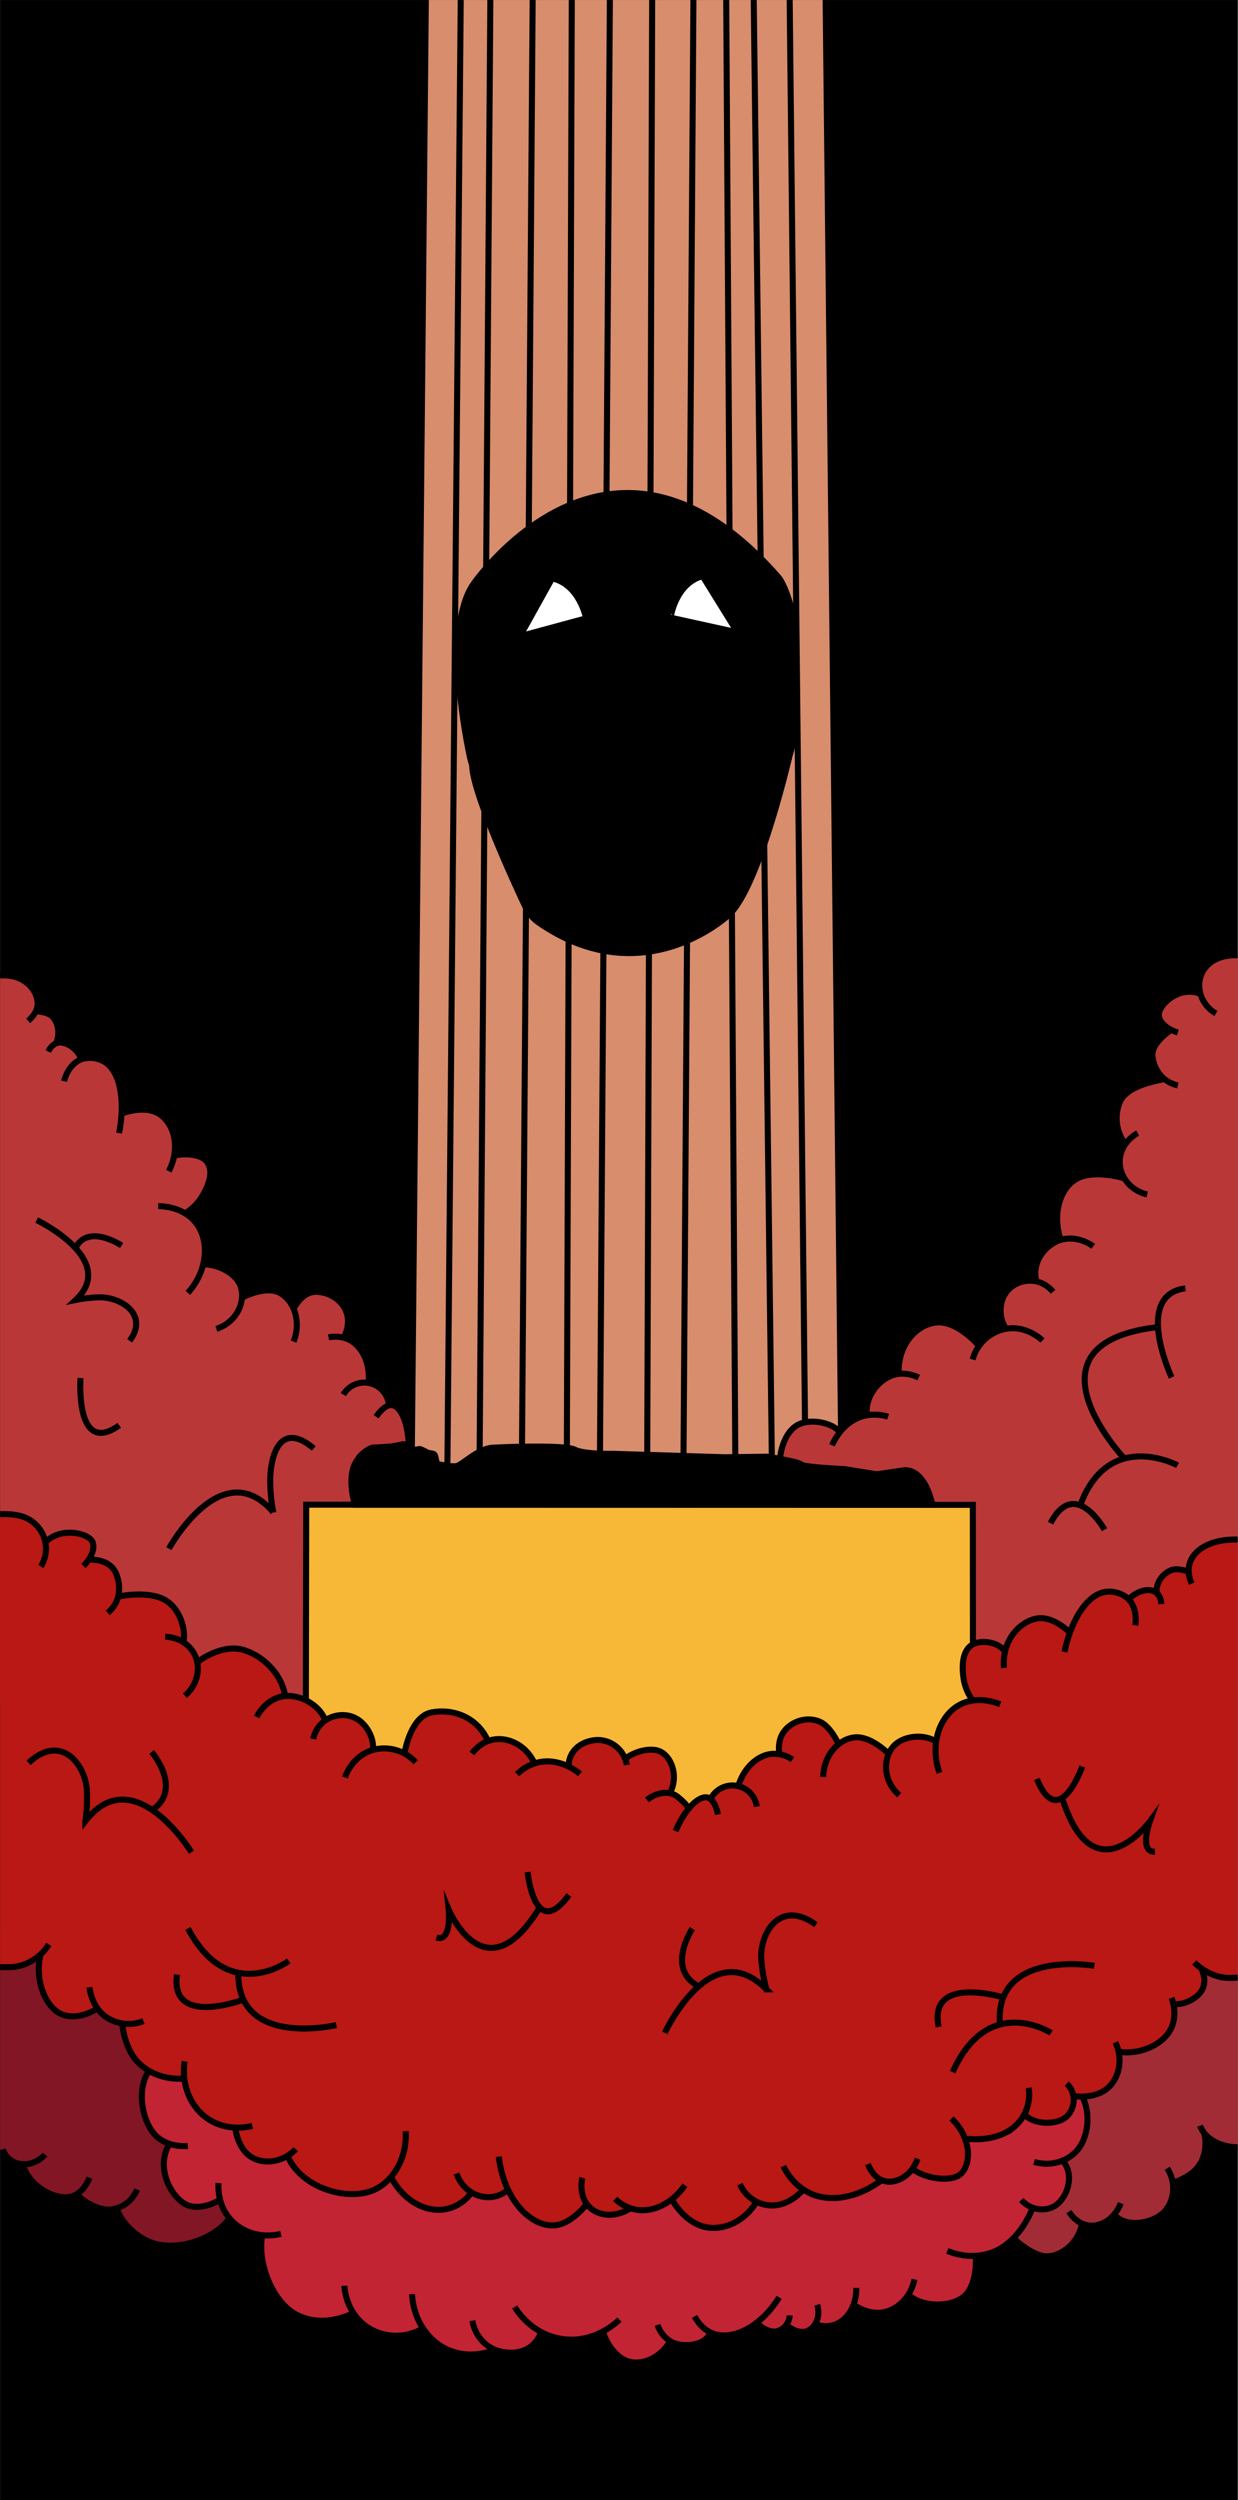 <svg id="CONTENT" xmlns="http://www.w3.org/2000/svg" viewBox="0 0 1025.39 2069.3"><rect x="0" y="0" width="1025.39" height="2069.3" fill="#808080" stroke="none"/><defs><style>.cls-1{fill:#d88d6d;}.cls-11,.cls-2{fill:none;}.cls-10,.cls-2,.cls-4,.cls-5{stroke:#000;}.cls-10,.cls-11,.cls-12,.cls-2,.cls-4,.cls-5{stroke-miterlimit:10;stroke-width:5px;}.cls-3{fill:#b93837;}.cls-4{fill:#f8b837;}.cls-6{fill:#a12c35;}.cls-7{fill:#821624;}.cls-8{fill:#c22434;}.cls-9{fill:#b91814;}.cls-10{fill:#fff;}.cls-11,.cls-12{stroke:#fff;}</style></defs><g id="MEDIUM"><g id="FLOWERDUST_MEDIUM"><g id="FLOWERDUST_MEDIUM-2" data-name="FLOWERDUST_MEDIUM"><rect x="0.08" y="0.03" width="1025" height="2069.27"/><g id="Chute"><polygon id="Fond" class="cls-1" points="353.13 0.03 340.87 1261.57 697.48 1266.15 684.29 0.03 353.13 0.03"/><line class="cls-2" x1="406.14" y1="0.03" x2="394.75" y2="1543.84"/><line class="cls-2" x1="654.06" y1="0.03" x2="670.71" y2="1543.84"/><line class="cls-2" x1="473.59" y1="0.03" x2="468.34" y2="1544.71"/><line class="cls-2" x1="505.13" y1="0.03" x2="494.62" y2="1543.84"/><line class="cls-2" x1="624.28" y1="0.03" x2="643.55" y2="1549.8"/><line class="cls-2" x1="381.61" y1="0.03" x2="367.5" y2="1548.51"/><line class="cls-2" x1="441.18" y1="0.03" x2="429.79" y2="1547.46"/><line class="cls-2" x1="540.17" y1="0.03" x2="534.92" y2="1545.42"/><line class="cls-2" x1="683.85" y1="0.03" x2="700.49" y2="1547.17"/><line class="cls-2" x1="601.5" y1="0.03" x2="611.14" y2="1546.29"/><line class="cls-2" x1="574.34" y1="0.03" x2="563.83" y2="1543.66"/><line class="cls-2" x1="352.7" y1="0.03" x2="337.71" y2="1551.14"/></g><g id="Nuage_Haut" data-name="Nuage Haut"><polygon id="FOND-2" data-name="FOND" class="cls-3" points="0.08 1407.87 1025.08 1400.86 1025.08 792 1018.29 790.31 1011.5 790.68 1003.61 795.13 996.61 802.07 993.98 810.83 993.1 821.35 986.97 821.35 979.96 822.22 972.95 824.85 965.05 829.67 960.81 835.93 960.93 844.26 966.29 850.14 968.29 853.72 961.56 859.89 955.84 867.36 954.52 877.12 957.67 884.69 962.85 891.76 958.06 894.93 943.6 898.91 932.65 903.7 926.52 915.09 925.64 929.1 928.13 940.39 930.9 946.62 928.27 953.63 927.39 962.68 929.15 972.9 927.39 973.78 915.06 972.26 902.87 972.9 889.84 976.91 882.56 984.25 878.34 994.81 875.59 1008.24 879.15 1026.11 866.95 1031.6 859.94 1041.24 857.24 1059.64 852.35 1059.64 839.79 1063.14 834.4 1068.38 828.78 1080.37 832.09 1097.9 827.84 1101.25 816.6 1107.82 810 1114.03 803 1106.94 792.34 1099.31 781.38 1094.53 767.08 1097.31 760.07 1101.69 748.86 1114.59 746.05 1127.09 744.25 1137.68 732.91 1142.86 722.4 1153.38 718.89 1163.01 718.02 1172.65 708.06 1174.84 695.24 1185.35 687.35 1178.78 675.09 1177.9 663.11 1178.29 653.63 1185.74 646.55 1203.38 646.18 1224.58 646.18 1270.04 348.27 1270.04 342.18 1232.22 338.68 1193.53 334.74 1174.46 323.35 1162.14 320.29 1156.17 314.46 1148.73 305.39 1144.61 304.82 1132.19 301.88 1120.96 292.91 1111.2 285.34 1107.42 288.8 1096.5 287.06 1087.65 282.61 1080.66 274.73 1073.65 265.09 1070.15 256.33 1071.03 248.44 1075.4 243.19 1080.66 237.06 1075.4 230.48 1070.15 218.22 1069.22 200.26 1072.78 197.81 1061.4 188.78 1052.53 176.17 1047.81 169.6 1044.96 169.69 1035.11 166.17 1018.54 159.36 1008.91 154.82 1003.26 166.53 992.62 173.54 979.48 174.16 967.72 168.28 957.57 155.22 956.14 145.67 956.14 145.07 952.02 142.88 935.67 133.33 923.07 125.36 919.9 112.84 918.76 100.81 921.22 99.07 898 92.06 883.11 81.55 877.85 66.66 876.1 57.02 865.59 48.26 862.08 48.3 850.99 43.01 841.93 33.37 838.43 31.62 832.3 26.3 818.41 14.97 811.27 0.08 807.77 0.08 1407.87"/><path class="cls-2" d="M1079.54,1131.56c-10.52-6-15.79-18-13.14-28.91,3.1-12.75,14.89-19.27,28.91-19.27h2.19" transform="translate(-72.42 -292.7)"/><path class="cls-2" d="M74.69,1701" transform="translate(-72.42 -292.7)"/><path class="cls-2" d="M95.72,1137.69c3-2.53,7.76-7.56,7.88-14,.2-10.44-9.64-23.66-28-23.66H72.5" transform="translate(-72.42 -292.7)"/><path class="cls-2" d="M102.72,1129.81c1.76.08,9.37.57,13.15,4.38,4.9,5,6.63,15.26,2.62,22.78" transform="translate(-72.42 -292.7)"/><path class="cls-2" d="M112.36,1163.1c.84-1.79,3-5.62,7-7,6.18-2.13,15.71,3,20.15,12.27" transform="translate(-72.42 -292.7)"/><path class="cls-2" d="M125.5,1187.63c.3-1.31,3.54-14.46,14.9-18.4a23.87,23.87,0,0,1,17.52,1.76c13.53,7.07,18.63,31,13.14,59.57" transform="translate(-72.42 -292.7)"/><path class="cls-2" d="M174.56,1213.91c2.22-.78,18.58-6.3,29.79.88,12.74,8.16,17.63,28.64,7.88,47.31" transform="translate(-72.42 -292.7)"/><path class="cls-2" d="M217.49,1249c9.19-1.93,21.81-.72,26.28,5.25,7,9.3-.89,23.29-3.3,27.58a42.08,42.08,0,0,1-15.1,15.35" transform="translate(-72.42 -292.7)"/><path class="cls-2" d="M203.47,1291c3.39,0,20.28.58,30.66,13.14,12.1,14.62,10.76,40-6.13,58.69" transform="translate(-72.42 -292.7)"/><path class="cls-2" d="M242,1339.19c12.37.46,26.46,8,29.79,18.4,4.29,13.39-4,29.87-20.15,35" transform="translate(-72.42 -292.7)"/><path class="cls-2" d="M273.56,1366.35c1.8-.8,19.51-9.6,30.66-3.51,12,6.56,17.82,23.74,11.39,40.3" transform="translate(-72.42 -292.7)"/><path class="cls-2" d="M316.49,1374.23c1.56-1.65,7-13.14,19.27-12.26,11.72.84,22.45,9,24.53,20.15,1.36,7.26-1.34,14.17-2.63,16.64" transform="translate(-72.42 -292.7)"/><path class="cls-2" d="M344.52,1399.64a27.48,27.48,0,0,1,16.64,1.75c11,5.11,17.69,19.21,16.65,34.17" transform="translate(-72.42 -292.7)"/><path class="cls-2" d="M356.78,1447a20.35,20.35,0,0,1,37.68,7.88" transform="translate(-72.42 -292.7)"/><path class="cls-2" d="M383.94,1465.34c7-10.09,12.12-9.75,13.14-9.63,7.36.85,13.78,14.93,14,35.92" transform="translate(-72.42 -292.7)"/><path class="cls-2" d="M1065.52,1114.92c-17.52-6.14-34.08,10.17-33.29,18.39.58,6,7.31,11.49,15.77,14" transform="translate(-72.42 -292.7)"/><path class="cls-2" d="M1041.87,1145.58c-1.14.9-15.77,10.51-14.89,21a28.73,28.73,0,0,0,8.29,17.86,27.47,27.47,0,0,0,12.73,6.67" transform="translate(-72.42 -292.7)"/><path class="cls-2" d="M1034,1185.88c11.44-.15-27.16,1.75-34.17,19.27a35.44,35.44,0,0,0,4.38,34.17" transform="translate(-72.42 -292.7)"/><path class="cls-2" d="M1014.71,1230.56c-9,4.93-14.79,14-14.89,23.65-.13,12.47,9.24,24.07,22.78,27.16" transform="translate(-72.42 -292.7)"/><path class="cls-2" d="M1004.2,1268.23c-2.2-.8-27-8.07-41.18.87-14,8.83-18.51,30.69-12.26,49.06" transform="translate(-72.42 -292.7)"/><path class="cls-2" d="M977.92,1324.3c-1.24-.94-13.14-9.62-27.16-5.26-12.17,3.79-23.66,17.52-20.15,33.29" transform="translate(-72.42 -292.7)"/><path class="cls-2" d="M944.63,1362a25.33,25.33,0,0,0-14-8.76c-9.43-2-20.77,1.8-26.28,11.39-4.48,7.77-4.11,19.35.87,27.15" transform="translate(-72.42 -292.7)"/><path class="cls-2" d="M935.87,1402.27c-1.16-1.13-13.5-12.82-30.67-9.64A35.17,35.17,0,0,0,878,1418" transform="translate(-72.42 -292.7)"/><path class="cls-2" d="M882.43,1405.77c-1-1.22-18-20.4-35-18.4s-31.68,19.75-30.66,42.06" transform="translate(-72.42 -292.7)"/><path class="cls-2" d="M790.44,1463.59c-1.75-15.77,10.9-30.39,23.65-33.29,8.51-1.93,15.89,1,19.28,2.63" transform="translate(-72.42 -292.7)"/><path class="cls-2" d="M808,1465.34a36.76,36.76,0,0,0-19.27-.87c-18.58,4.32-26.29,22.38-27.16,24.53" transform="translate(-72.42 -292.7)"/><path class="cls-2" d="M767.66,1477.61c-7-7.89-23.88-10.51-33.29-6.13-13.6,6.32-15.66,26.26-15.77,27.15" transform="translate(-72.42 -292.7)"/><path class="cls-2" d="M212.29,1574.55S224.77,1551.68,243,1538c15.78-11.86,35.84-16.77,55.74,6.3a143.21,143.21,0,0,1-2.5-24.32c-.33-22.41,8.06-52.06,36.06-28.38" transform="translate(-72.42 -292.7)"/><path class="cls-2" d="M1003.45,1499.66s-89.47-95,27.92-108.52" transform="translate(-72.42 -292.7)"/><path class="cls-2" d="M966.5,1540.36c23.1-66.06,81.24-34.82,81.24-34.82" transform="translate(-72.42 -292.7)"/><path class="cls-2" d="M1042.83,1432.78s-32-68.22,11.44-73.72" transform="translate(-72.42 -292.7)"/><path class="cls-2" d="M987.3,1558.85s-24.55-44.1-44.78-5.4" transform="translate(-72.42 -292.7)"/><path class="cls-2" d="M102.77,1302.53s19.49,9.35,32.14,23.18c11,12,16.79,27.42.19,43a114.93,114.93,0,0,1,19.24-2.21c17.91-.52,41.74,14.1,25.41,36" transform="translate(-72.42 -292.7)"/><path class="cls-2" d="M173.18,1323.61s-27.83-18.57-38.27,2.1" transform="translate(-72.42 -292.7)"/><path class="cls-2" d="M139.11,1433.27s-4.79,65.46,32.09,39.18" transform="translate(-72.42 -292.7)"/></g><g id="TOMBE"><polygon class="cls-4" points="806.06 1689.1 805.77 1245.55 253.64 1245.4 252.82 1689.97 806.06 1689.1"/><path class="cls-5" d="M844.75,1538.06c-7.78-32.17-23.63-28.47-24.77-28.2l-.17,0-19.87,2.91a8.78,8.78,0,0,1-2.61,0l-25.48-4.1s-34.91-1.67-35.86-3.82-28-6.46-28-6.46l-35.62.48L579.92,1496s-23.85.54-31.38-3.41-55.6-2.33-68-1.61-25.1,14.17-29.95,15.15c-3.47.71-10.6-.57-14.34-1.35a3.07,3.07,0,0,1-2.43-2.55,39.24,39.24,0,0,0-1.08-4.57,2.48,2.48,0,0,0-1.93-1.76l-4.24-.8s-5.74-3.31-6.82-3c-.7.17-3.73.58-5.76.84a2.68,2.68,0,0,1-2.57-1.15c-1.28-1.91-3.86-4.27-5.84-3.64-1.7.55-8.87,1.79-8.87,1.79l-12.82.84c-4.13-.54-8.07,2.57-10.94,4.9a16,16,0,0,0-4,4.67c-10.58,12.91-2.52,37.74-2.52,37.74Z" transform="translate(-72.42 -292.7)"/><path class="cls-2" d="M428.39,1524.7s13.63-8.35,25.11-4.61a3.19,3.19,0,0,0,1.86,0c3.93-1.19,18.92-5.37,30.05-3.83,12.91,1.8,55.59,10,65.64,9.33s44.29,1.08,44.29,1.08,16.5-4,30.12,12.19" transform="translate(-72.42 -292.7)"/></g><g id="Nuage_Bas" data-name="Nuage Bas"><g id="Nuage_Bas_Droit" data-name="Nuage Bas Droit"><polygon class="cls-6" points="1025.08 1610.24 1025.08 1778.45 1000.55 1770.57 999.23 1778.01 994.68 1789.83 983.94 1800.89 971.71 1806.05 970.32 1822.69 961.58 1833.11 943.17 1840.21 928.57 1837.42 923.02 1834.08 913.38 1839.34 902.58 1841.96 895.86 1840.72 892.97 1849.98 885.54 1859.65 875.8 1865.78 861.75 1866.77 851.85 1862.09 841.95 1854.77 831.03 1843.72 813.51 1799.04 810.88 1742.09 859.06 1704.42 937.03 1651.86 998.45 1608.39 1025.08 1610.24"/><path class="cls-2" d="M913.09,2146.05c1.13,2,14.38,12.57,23.65,14,11.44,1.78,27.77-8.28,31.54-25.41" transform="translate(-72.42 -292.7)"/><path class="cls-2" d="M957.77,2123.27c1,1.59,6.23,9.85,15.77,11.39,10.66,1.73,22.44-5.63,27.15-18.4" transform="translate(-72.42 -292.7)"/><path class="cls-2" d="M996.31,2126.78c10.52,10.51,33.81,5.72,42.06-5.26,7.32-9.75,7.72-23.46.87-34.17" transform="translate(-72.42 -292.7)"/><path class="cls-2" d="M1045.37,2098.74c3.1-.79,12.78-4.82,18.4-11.39,10.17-11.89,6.56-27.24,6.13-28.91" transform="translate(-72.42 -292.7)"/><path class="cls-2" d="M1095.31,1883.23" transform="translate(-72.42 -292.7)"/></g><g id="Nuage_Bas_Gauche" data-name="Nuage Bas Gauche"><polygon class="cls-7" points="0.08 1595.35 0.08 1779.33 11.69 1789.52 18.91 1791.22 24.51 1802.66 40.13 1815.23 54.79 1818.67 63.59 1817.43 71.48 1823.57 80.24 1827.95 96.35 1828.9 103.02 1841.09 116.34 1851.64 133.14 1858.74 151.25 1857.89 175.73 1849.85 189.75 1836.71 179.23 1693.91 83.74 1592.29 0.08 1595.35"/><path class="cls-2" d="M261.29,2130.28c-14,17.52-44.48,25.92-64,18.4-16.34-6.32-25.41-20.15-28-27.16" transform="translate(-72.42 -292.7)"/><path class="cls-2" d="M136.89,2109.25c.88,2.63,15.29,13.37,27.16,12.27a26.61,26.61,0,0,0,21.9-16.65" transform="translate(-72.42 -292.7)"/><path class="cls-2" d="M146.53,2095.24c-1.78,4.43-5.66,11.8-13.14,14.89-12.48,5.16-35.92-6.13-42-25.41" transform="translate(-72.42 -292.7)"/><path class="cls-2" d="M74.69,1878.41" transform="translate(-72.42 -292.7)"/><path class="cls-2" d="M109.73,2076c-.67.79-7.93,8.95-19.27,7.89a17.82,17.82,0,0,1-15.77-12.27" transform="translate(-72.42 -292.7)"/></g><g id="Nuage_Bas_Middle" data-name="Nuage Bas Middle"><path class="cls-8" d="M195.88,2008.51l-2.92,6.13-2.63,10.51v9.64l3.51,12.26,6.57,12.16,10.07,8,.34,3.69-2.3,18.47,4.54,13.63,8.48,11,11.18,5.2,13.43-1.77,8.53-4.1,7.32,14.87,11.9,9.86,12,4.23,3.84,2.06-.48,15.72,4.43,20.2,11.39,17.55,16.78,12.55,16.21,3.22,16-2.09,10-3.73,8.72,8.85,7.28,4.37,11,4.09,14.69.67,10.75-2.77,6-2.42,11.39,12.27s15.91,7.18,15.84,7.09,18.47,1.68,18.47,1.68l13-4.46L493,2240l13.44-2,9.85-7.32,5.19-6.74s16.06,5.15,16.35,5.2,18.61-1.13,18.61-1.13l15.35-5.65,7.2,14.29,13.45,10.94,15.59-1,11.56-6.93,7-9.13,8.79,2.67,11.78-.19,10.32-4.88,4.08-4.24,9.64,1.73,13.28-2.31,13.84-7.61,7.81,4.69,8.15,2,8.49-4.46,7.2,2.45,6.35,2,8.54-2,3-3.94s7.41,1.61,7.48,1.46,14.08-4.14,14.08-4.14l7.35-8.11,2.3-4.54,7.32,2.9L794,2207l14.77-1.76,11.68-7.79,5-5,7.89,4.38,9.24,2.87,17.11-.9,13.22-7.44,5.1-5,2-12.81.69-13,10.17-2.51,11.63-5.25,9.13-7.46,7.77-9.51,7.67-15.79,11.39,1.46,11.32-6,7.08-10.66.45-14.28-4-8.49,10.5-8.77,6.14-10.51,2.63-14.89v-11l-3.26-7.76-74.71-15.39-322.39,3.51-235.23-18.4Z" transform="translate(-72.42 -292.7)"/><path class="cls-2" d="M194.71,2008.51c-9.64,15.77-3.91,44.52,9.64,54.31,8.78,6.35,18.81,6.46,23.65,6.14" transform="translate(-72.42 -292.7)"/><path class="cls-2" d="M212.23,2068.08c-11.39,20.15,3.14,45.14,15.77,49.93,11.24,4.27,24.67-3.3,26.28-4.38" transform="translate(-72.42 -292.7)"/><path class="cls-2" d="M253.41,2099.62c-.22,3.23-.86,17.79,9.63,29.78,10,11.46,26.3,16.14,42.06,12.27" transform="translate(-72.42 -292.7)"/><path class="cls-2" d="M289.33,2144.3c-3.46,23.9,10,55.44,29.78,64.83,22.75,10.79,45.1-1.38,47.31-2.63" transform="translate(-72.42 -292.7)"/><path class="cls-2" d="M357.66,2184.6c.07,1.8,1.28,23.29,20.15,35a43.27,43.27,0,0,0,43.8.87" transform="translate(-72.42 -292.7)"/><path class="cls-2" d="M413.73,2191.6c1,20.92,13,39.07,30.66,46.44,16.91,7,32.68,1.57,36.8,0" transform="translate(-72.42 -292.7)"/><path class="cls-2" d="M463.66,2213.51c2.17,12.6,11.23,22.66,22.78,25.4,14.25,3.38,28.24-.56,34.17-15.77" transform="translate(-72.42 -292.7)"/><path class="cls-2" d="M498.71,2202.12c1.74,2.91,13.56,22,37.67,26.28,27.76,5,47.31-14,49.06-15.77" transform="translate(-72.42 -292.7)"/><path class="cls-2" d="M572.3,2224c.18,1,6,17.67,19.27,22.78,11.81,4.53,27.36-2.41,35-14.9" transform="translate(-72.42 -292.7)"/><path class="cls-2" d="M617,2217a25.78,25.78,0,0,0,11.39,14c8.67,4.85,27.15,3.5,31.53-6.13" transform="translate(-72.42 -292.7)"/><path class="cls-2" d="M647.64,2210c5.39,9.52,11.75,12.79,14.89,14,16.1,6.31,39.74-4.81,55.19-29.79" transform="translate(-72.42 -292.7)"/><path class="cls-2" d="M969.16,2028.66c7.13,14.07,4.5,35.24-6.14,45.55-8.81,8.55-21.93,11.51-34.16,7.89" transform="translate(-72.42 -292.7)"/><path class="cls-2" d="M953.39,2082.1c9.63,12.26,2.14,31.24-7.89,36.79-8.51,4.71-20,2.73-27.16-5.26" transform="translate(-72.42 -292.7)"/><path class="cls-2" d="M927.1,2121.52c-1,2.7-11.49,28.34-34.16,35.92-17.31,5.78-32.13-.11-35.92-1.75" transform="translate(-72.42 -292.7)"/><path class="cls-2" d="M880.67,2161.82c.14,2.31.68,21.38-8.76,30.66-9.79,9.63-33.29,10.51-45.55.88" transform="translate(-72.42 -292.7)"/><path class="cls-2" d="M829.86,2179.34c-2.92,13.92-13,24.62-25.4,27.16-11.15,2.27-21.08-3.69-23.66-5.26" transform="translate(-72.42 -292.7)"/><path class="cls-2" d="M781.68,2186.35c.27,14.77-7.46,27.12-18.4,30.66-7,2.27-13.5.34-16.65-.88" transform="translate(-72.42 -292.7)"/><path class="cls-2" d="M749.26,2200.37c3.14,9.83-1.55,19.38-8.76,21.9s-15.36-4-15.77-4.38" transform="translate(-72.42 -292.7)"/><path class="cls-2" d="M726.49,2209.13A14.38,14.38,0,0,1,716,2222.27c-5,1.29-12.17-2.17-15.77-6.14" transform="translate(-72.42 -292.7)"/></g><g id="Nuage_Center" data-name="Nuage Center"><path class="cls-9" d="M72.5,1546.38l11.83,1.31s7.88,0,7.88.88,8.76,6.13,8.76,6.13l7,8.76,1.75,5.26,11-6,10-1,9.64,1.75,9,5.26.58,7-3.36,7.88,6.87.88,7.88,3.5,7.52,8,2.11,10.22v7.8l14-.65,13.92.65,9.74,2.85L221.87,1630l3,20.84,6.56,7.7,4.47,8.55,10.17-4.9,17.42-5.08,13.76,2.24,15.11,9.14,10.17,11.86,6.08,15.12,11.6,2.33,12.94,7,8.75,11.46,10.93-3.78,13.67,2.12,7.84,6.18,6.6,13.29.95,6.9,9.65-1.16,16.07,3.9,3.14-12.16,8.89-15.6,5.68-4.33,13.17-2.37,12.71,1.88,10.87,5.1,11.28,11.47,2.59,5.72,9.24-1.32,12.93,2.78,12.24,9.55,4.14,7,12.8-.78,12.6,3,3.51,1.31,2.87-10.9,6.06-6.39,10.16-4.2,8.62-.25L581,1737l7.41,7.84,1.48,2.91,8.06-3.84,12.65-3,7.21.92,8.8,6.48L631,1759.7l-.84,9-2.46,8.31,8.15,4.67,6.27,7,7-5.63,8-2.73,4.36,1.92,5.64-7.72,7.65-3.49,7.85-.2,6.43-9.61,6.27-9,7.6-5.29,8.1-2.44,6.54.14,1.78-14.49,6.26-7.2,7.93-5.58,11.29-1.5,7.56,2.36,6.41,5.31,6.86,10.16,2,1.51,5.77-2.69,9.76-2.37,9.86,3.28,8.55,5.15,6.36,4.52,7.94-8,10.49-4.29,9-.1L847.3,1733l4.47-12.27,8.75-12.7,13.14-7,3.17-1.16-4-12-2.73-19.68,3.6-8.36,5.61-6.7,7.31-1.43,8.11,2,9.1,3.94,9.31-14.44,11.38-7.9,8.76-2.63,9.3.87,9.59,5.08,6.23,6.08,6.42-15.53,7.94-9.86,8.95-6.94,11.36-2.3,11.2,3.89,3.47,2.94,5.37-4.45,7.77-4.31,5.84.65h3.07l3.4-8.64,6.09-6.9,11.83-1.66,5.54.86,2.29-7.49,5.31-8.79,5.26-1.76,6.13-4.38,11.39-1.75,10.51-1.75V1930.1h-4.38l-18.84-4.82-4.79,2.42-.46,9.84-4,6.11-7.77,5.32-10.16,2.59-2.63,1.75.62,12.61-9.23,14.29-13.42,8.13L999,1991.4l-.22,16.4-8.62,13.85-21,7-7.44-.62-1.45,10.13-7.69,8.69-13,2.84L928,2047.05l-6.13-4.13-13,12.92-22.18,7.22-15.09-.58,2.59,13.05-2.12,11-6.85,7.51-12.41,2-16.23-3.49-7.56-4.32-6.14,6.13-12.26,3.51-8.93-1.13-10.35,8.09-10.72,4.07-19.8,3.13-13.52-2.7-10.27-4.5-4.41,5.16-12.24,7.15-14.2.43-7.45-2-11.34,12.68L673,2135.44l-17,1.3-13.16-7.43-8.41-9.49-4-7.77-11.63,7.72-14,2.32-11.9-2.27-6.56,4.58-16.49.44-11.09-6.67-7.12,6.18L538,2133.19l-19.09.59L505.51,2123l-11.8-16.79-12.57,5.05-9.15-.45-9.2-3.3-5.65,6.18-9.54,5.8L433,2122.09l-15.22-5-12.51-9.74L396,2096.11,384.82,2104,362,2109.25l-19-4.18-21.28-11.58-8.06-10.41-3-5.36-12.94,4.07-12.64-1.55-10.75-7.88-6.93-13-.94-5.7-13.79-3L236.76,2040l-10.42-20.13-1.61-7.27-13.84-.32-17.54-7.15L182.29,1994l-6-13.31-1.58-12.5L157,1960.32l-4.38-4.38-10.51,5.26-17.52-1.75-13.14-9.64-6.14-13.14-1.75-13.14,1.75-14-13.58,9.2H72.5V1546.38Z" transform="translate(-72.42 -292.7)"/><path class="cls-2" d="M1055.89,1593.25c-1.65-.6-8.72-2.88-13.68-.82-6.44,2.68-12.53,9.86-11.73,18.34" transform="translate(-72.42 -292.7)"/><path class="cls-2" d="M1008.58,1615.15c7.67-6.83,17.07-8.22,21.95-3.86,3.19,2.84,3.68,7.19,3.76,9.17" transform="translate(-72.42 -292.7)"/><path class="cls-2" d="M1012.7,1638c.23-1.32,2.32-14.71-6.64-22.72a23.87,23.87,0,0,0-16.84-5.14c-15.22,1.31-29.17,21.46-35.11,49.89" transform="translate(-72.42 -292.7)"/><path class="cls-2" d="M957.77,1643.19c-1.75-1.58-14.9-14-28.29-10.53-14.63,3.81-27.31,19.62-25.52,40.6" transform="translate(-72.42 -292.7)"/><path class="cls-2" d="M904.33,1659c-6.14-7.89-20-8.93-26.43-5.14-10,5.9-8.16,21.83-7.59,26.71a42,42,0,0,0,8,20" transform="translate(-72.42 -292.7)"/><path class="cls-2" d="M900.89,1703.31c-3.14-1.27-18.93-7.29-33.36.3-16.8,8.82-25.34,32.71-17,56.51" transform="translate(-72.42 -292.7)"/><path class="cls-2" d="M846.51,1733.42c-11.39-6.13-27.29-3.32-34.35,5-9.13,10.69-7.81,29.11,5.07,40.1" transform="translate(-72.42 -292.7)"/><path class="cls-2" d="M808,1743.93c-1.35-1.43-15.09-14.53-27.73-13.21-13.6,1.42-25.6,15-26.06,32.79" transform="translate(-72.42 -292.7)"/><path class="cls-2" d="M766.78,1736.05c-.8-2.13-7.1-14.69-15.31-18.31-10.76-4.72-24.21-.31-30.41,9.13-4.06,6.18-3.57,13.41-3.34,16.19" transform="translate(-72.42 -292.7)"/><path class="cls-2" d="M728.85,1749.12a27.53,27.53,0,0,0-16-4.81c-12.12.47-23.57,10.83-28.39,25" transform="translate(-72.42 -292.7)"/><path class="cls-2" d="M699.28,1788a20.34,20.34,0,0,0-37.79-7.26" transform="translate(-72.42 -292.7)"/><path class="cls-2" d="M667.13,1794.53c-2.53-12-7.41-13.67-8.4-14-7.12-2-18.47,8.46-26.79,27.73" transform="translate(-72.42 -292.7)"/><path class="cls-2" d="M1059.45,1603.44c-3.53-7.88-2.49-13.62-1.87-16,3.23-12.24,17.58-20.5,37.73-20.5h2.19" transform="translate(-72.42 -292.7)"/><path class="cls-2" d="M106.25,1589.25a27.62,27.62,0,0,0-1.59-31.71c-7.25-9.25-16.83-11.6-29.09-11.6H72.5" transform="translate(-72.42 -292.7)"/><path class="cls-2" d="M110.61,1568.72c12.26-12.26,35.41-7.28,38.48.39,2.22,5.56-1.23,13.55-7.58,19.69" transform="translate(-72.42 -292.7)"/><path class="cls-2" d="M147.4,1583.61c1.43.28,16.65-.87,21.63,12.66a31.13,31.13,0,0,1,.82,19.67,27.58,27.58,0,0,1-8.25,11.78" transform="translate(-72.42 -292.7)"/><path class="cls-2" d="M170.18,1614.28c1.2-.49,26.95-5.66,40.67,3.78,10,6.9,15.53,21.52,13.65,33.89" transform="translate(-72.42 -292.7)"/><path class="cls-2" d="M209.27,1647.47c10.25.26,19.56,5.63,24.09,14.19,5.82,11,2.83,25.62-7.78,34.58" transform="translate(-72.42 -292.7)"/><path class="cls-2" d="M235.89,1668.59c1.59-1.71,20.15-14.89,37-10.58,16,4.09,32.84,19.43,35.72,38.62" transform="translate(-72.42 -292.7)"/><path class="cls-2" d="M285,1713.88c.67-1.4,7.26-14.57,21.72-17.13,12.55-2.22,29.94,6,35.2,20" transform="translate(-72.42 -292.7)"/><path class="cls-2" d="M331.83,1732.08a25.37,25.37,0,0,1,8.44-14.22c7.46-6.1,19.28-7.92,28.58-1.93,7.54,4.85,13.31,15.28,12.46,24.5" transform="translate(-72.42 -292.7)"/><path class="cls-2" d="M358.11,1763.87c.5-1.54,6.11-17.58,22.82-22.63a35.16,35.16,0,0,1,35.79,10.11" transform="translate(-72.42 -292.7)"/><path class="cls-2" d="M476.43,1733.34c-9.32-20.29-29.77-26.48-46.53-23.3-17,3.23-22,31.46-22.3,33" transform="translate(-72.42 -292.7)"/><path class="cls-2" d="M514.48,1750.94c-7.1-14.5-22.65-21.31-35.31-18-8.45,2.18-13.66,8.17-15.92,11.18" transform="translate(-72.42 -292.7)"/><path class="cls-2" d="M500.7,1761.23a36.73,36.73,0,0,1,16.72-9.62c18.49-4.68,33.62,7.83,35.39,9.34" transform="translate(-72.42 -292.7)"/><path class="cls-2" d="M543.39,1753.57c.87-14.89,14.93-21.19,25.51-20.65a24.46,24.46,0,0,1,22.67,20.65" transform="translate(-72.42 -292.7)"/><path class="cls-2" d="M591.57,1747.44c7.86-5.65,21.51-9,28.91-4.38,9.6,5.91,13.34,21.6,7,33.29" transform="translate(-72.42 -292.7)"/><path class="cls-2" d="M608.22,1782.48c8.69-6.91,19.31-7.58,25.4-2.63,3.62,2.94,8.32,7.21,8.76,9.64" transform="translate(-72.42 -292.7)"/><path class="cls-2" d="M231,1825.79s-13.64-22.21-32.48-34.92c-16.36-11-36.65-14.92-55.35,9.13a143,143,0,0,0,1.26-24.41c-.81-22.4-21.58-48.85-48.34-23.78" transform="translate(-72.42 -292.7)"/><path class="cls-2" d="M198.05,1742.8s26.18,30.57.44,48.07" transform="translate(-72.42 -292.7)"/><path class="cls-2" d="M351.05,1968.83s-82.46,19.67-81.28-43.81" transform="translate(-72.42 -292.7)"/><path class="cls-2" d="M275.28,1947.33S213,1971.54,219,1927" transform="translate(-72.42 -292.7)"/><path class="cls-2" d="M311.59,1915.77s-49.67,37-83.52-26.92" transform="translate(-72.42 -292.7)"/><path class="cls-2" d="M519.87,1870.71c-45.29,75.53-75.83,2.51-75.83,2.51s2.84,27.21-10.19,23.23" transform="translate(-72.42 -292.7)"/><path class="cls-2" d="M509.4,1842.19s5.8,58,34.2,19" transform="translate(-72.42 -292.7)"/><path class="cls-2" d="M651.14,1936.78c14.94-12.91,34.62-19.17,56.05,2.47a142.81,142.81,0,0,1-4.16-24.08c-1.86-22.34,15.61-51.07,45.17-29.36" transform="translate(-72.42 -292.7)"/><path class="cls-2" d="M623.05,1975.32s10.9-23.68,28.09-38.54" transform="translate(-72.42 -292.7)"/><path class="cls-2" d="M645.86,1889s-22.35,33.47,5.28,47.78" transform="translate(-72.42 -292.7)"/><path class="cls-2" d="M978.82,1919.77s-83.58-14.11-78.16,49.15" transform="translate(-72.42 -292.7)"/><path class="cls-2" d="M904.66,1946.29s-63.76-20-54.81,24.08" transform="translate(-72.42 -292.7)"/><path class="cls-2" d="M943,1975.35s-52-33.64-81.54,32.45" transform="translate(-72.42 -292.7)"/><path class="cls-2" d="M951.91,1780c25.9,83.87,72.8,20.44,72.8,20.44s-9.21,25.67,4.35,24.91" transform="translate(-72.42 -292.7)"/><path class="cls-2" d="M968.81,1754.85s-19.39,54.79-37.61,10.26" transform="translate(-72.42 -292.7)"/><path class="cls-2" d="M106.23,1909.51c-5.75,21.66,3.93,45.77,18.4,50.81,12,4.19,24.77-2.89,27.15-4.38" transform="translate(-72.42 -292.7)"/><path class="cls-2" d="M146.53,1937.54c.23,2.15,2.08,17.32,14.89,25.41a33.64,33.64,0,0,0,29.79,2.63" transform="translate(-72.42 -292.7)"/><path class="cls-2" d="M173.69,1968.21c.54,4.2,2.79,21.74,14,32.41,15.92,15.14,36.63,12.65,39.43,12.27" transform="translate(-72.42 -292.7)"/><path class="cls-2" d="M225.37,1998.87c-3,19.48,4.91,38.46,20.15,48.18,15.65,10,32.54,6.11,35.92,5.26" transform="translate(-72.42 -292.7)"/><path class="cls-2" d="M267.43,2054.94c.27,1.74,2.53,17.35,14,23.65,11,6,25.92,3.42,35.92-7" transform="translate(-72.42 -292.7)"/><path class="cls-2" d="M311.23,2078.59c12.26,26.28,52.24,37.29,73.59,25.41,15.58-8.68,24.73-27.34,23.65-47.31" transform="translate(-72.42 -292.7)"/><path class="cls-2" d="M397.08,2096.11c7.89,14,20.12,23.45,34.17,25.41a33.4,33.4,0,0,0,31.54-14" transform="translate(-72.42 -292.7)"/><path class="cls-2" d="M450.52,2091.73c3.59,10.42,12.43,17.93,22.78,19.28a24.31,24.31,0,0,0,20.15-6.14" transform="translate(-72.42 -292.7)"/><path class="cls-2" d="M485.57,2077.72c4,35.54,26.32,57.92,45.55,56.94,11.52-.59,22.22-11.23,27.16-17.52" transform="translate(-72.42 -292.7)"/><path class="cls-2" d="M554.78,2095.24c-.27,1-3.4,14.31,5.25,23.65,8,8.6,22.53,9.32,34.17,1.75" transform="translate(-72.42 -292.7)"/><path class="cls-2" d="M581.93,2112.76a34.28,34.28,0,0,0,16.65,8.76c14.67,2.85,30.75-5.15,41.17-20.15" transform="translate(-72.42 -292.7)"/><path class="cls-2" d="M629.24,2113.63c1.29,2.65,10.74,17.78,25.41,21.91,16,4.48,34.68-3.8,44.68-21" transform="translate(-72.42 -292.7)"/><path class="cls-2" d="M685.31,2100.49A29.17,29.17,0,0,0,709,2118c16,1.71,27.53-11.6,28-12.26" transform="translate(-72.42 -292.7)"/><path class="cls-2" d="M721.23,2085.6c2.78,5.62,8.52,14.92,19.27,21,17.77,10.09,41.75,5.47,61.33-8.76" transform="translate(-72.42 -292.7)"/><path class="cls-2" d="M791.31,2083.85c.49,1.39,4.16,11.37,13.15,14,10,2.94,23.14-4.19,28-18.4" transform="translate(-72.42 -292.7)"/><path class="cls-2" d="M829.86,2089.1c11.78,7.72,30.6,9.16,37.67,3.51,9.36-7.48,10.31-29.75-7-46.43" transform="translate(-72.42 -292.7)"/><path class="cls-2" d="M872.79,2062.82c1,.38,23.32,3.15,38.55-8.76a35.54,35.54,0,0,0,13.14-33.29" transform="translate(-72.42 -292.7)"/><path class="cls-2" d="M921.85,2043.55c7.15,7.85,26.57,8.23,34.16.88a19,19,0,0,0,0-27.16" transform="translate(-72.42 -292.7)"/><path class="cls-2" d="M963,2027.78c2.09.28,17.44,1.75,27.16-7s12.42-24.09,6.13-37.67" transform="translate(-72.42 -292.7)"/><path class="cls-2" d="M999.82,1991c18,2.51,37-6.66,42.93-20.15,4.67-10.72,1.22-21.26,0-24.53" transform="translate(-72.42 -292.7)"/><path class="cls-2" d="M1044.5,1951.56c10.18.58,21.72-5.87,24.53-14,2.59-7.51-1-14.38-1.75-15.76" transform="translate(-72.42 -292.7)"/></g></g><g id="TETE"><path class="cls-5" d="M463.57,927.21c-.09-2.07-1.1-4.21-1.55-6.25-4.18-18.68-21.9-109.16,2.24-144.46,0,0,113.13-166.33,253-5.92,4.13,4.74,10.14,21.21,10.72,27.48,2.48,26.4,8.26,88.22-1.28,119.08-.19.61-.36,1.21-.51,1.84-2.49,10.55-26.19,108.82-49.89,130.78,0,0-70.3,66.76-157.34,6.82a33.81,33.81,0,0,1-11.5-13.54C496.41,1019.52,464.64,950,463.57,927.21Z" transform="translate(-72.42 -292.7)"/><path id="Oeil_Gauche" data-name="Oeil Gauche" class="cls-10" d="M529.72,771.41l-26.61,47.9,54.72-14.83S552.66,776.49,529.72,771.41Z" transform="translate(-72.42 -292.7)"/><path id="Oeil_Gauche-2" data-name="Oeil Gauche" class="cls-10" d="M654.34,769.56l28.88,46.56-55.36-12.18S631.68,775.74,654.34,769.56Z" transform="translate(-72.42 -292.7)"/></g><g id="JONCTION_UNE" data-name="JONCTION UNE"><path class="cls-11" d="M781.1,1028.31" transform="translate(-72.42 -292.7)"/><path class="cls-12" d="M1095.31,1356.27" transform="translate(-72.42 -292.7)"/><path class="cls-12" d="M1095.31,983.07" transform="translate(-72.42 -292.7)"/></g><path class="cls-2" d="M1066.36,2052.14a23.64,23.64,0,0,0,8.16,10.62c9.12,6.93,20.46,7.2,22.32,7.22h.66" transform="translate(-72.42 -292.7)"/><path class="cls-2" d="M112.8,1902.06a36.9,36.9,0,0,1-7.59,9c-11.44,9.69-21.76,9.86-26.14,9.86H72.5" transform="translate(-72.42 -292.7)"/><path class="cls-2" d="M1061.58,1917c4.14,4,13.23,11.49,26.23,12.68a37.79,37.79,0,0,0,7.06,0l2.63-.13" transform="translate(-72.42 -292.7)"/></g></g></g></svg>